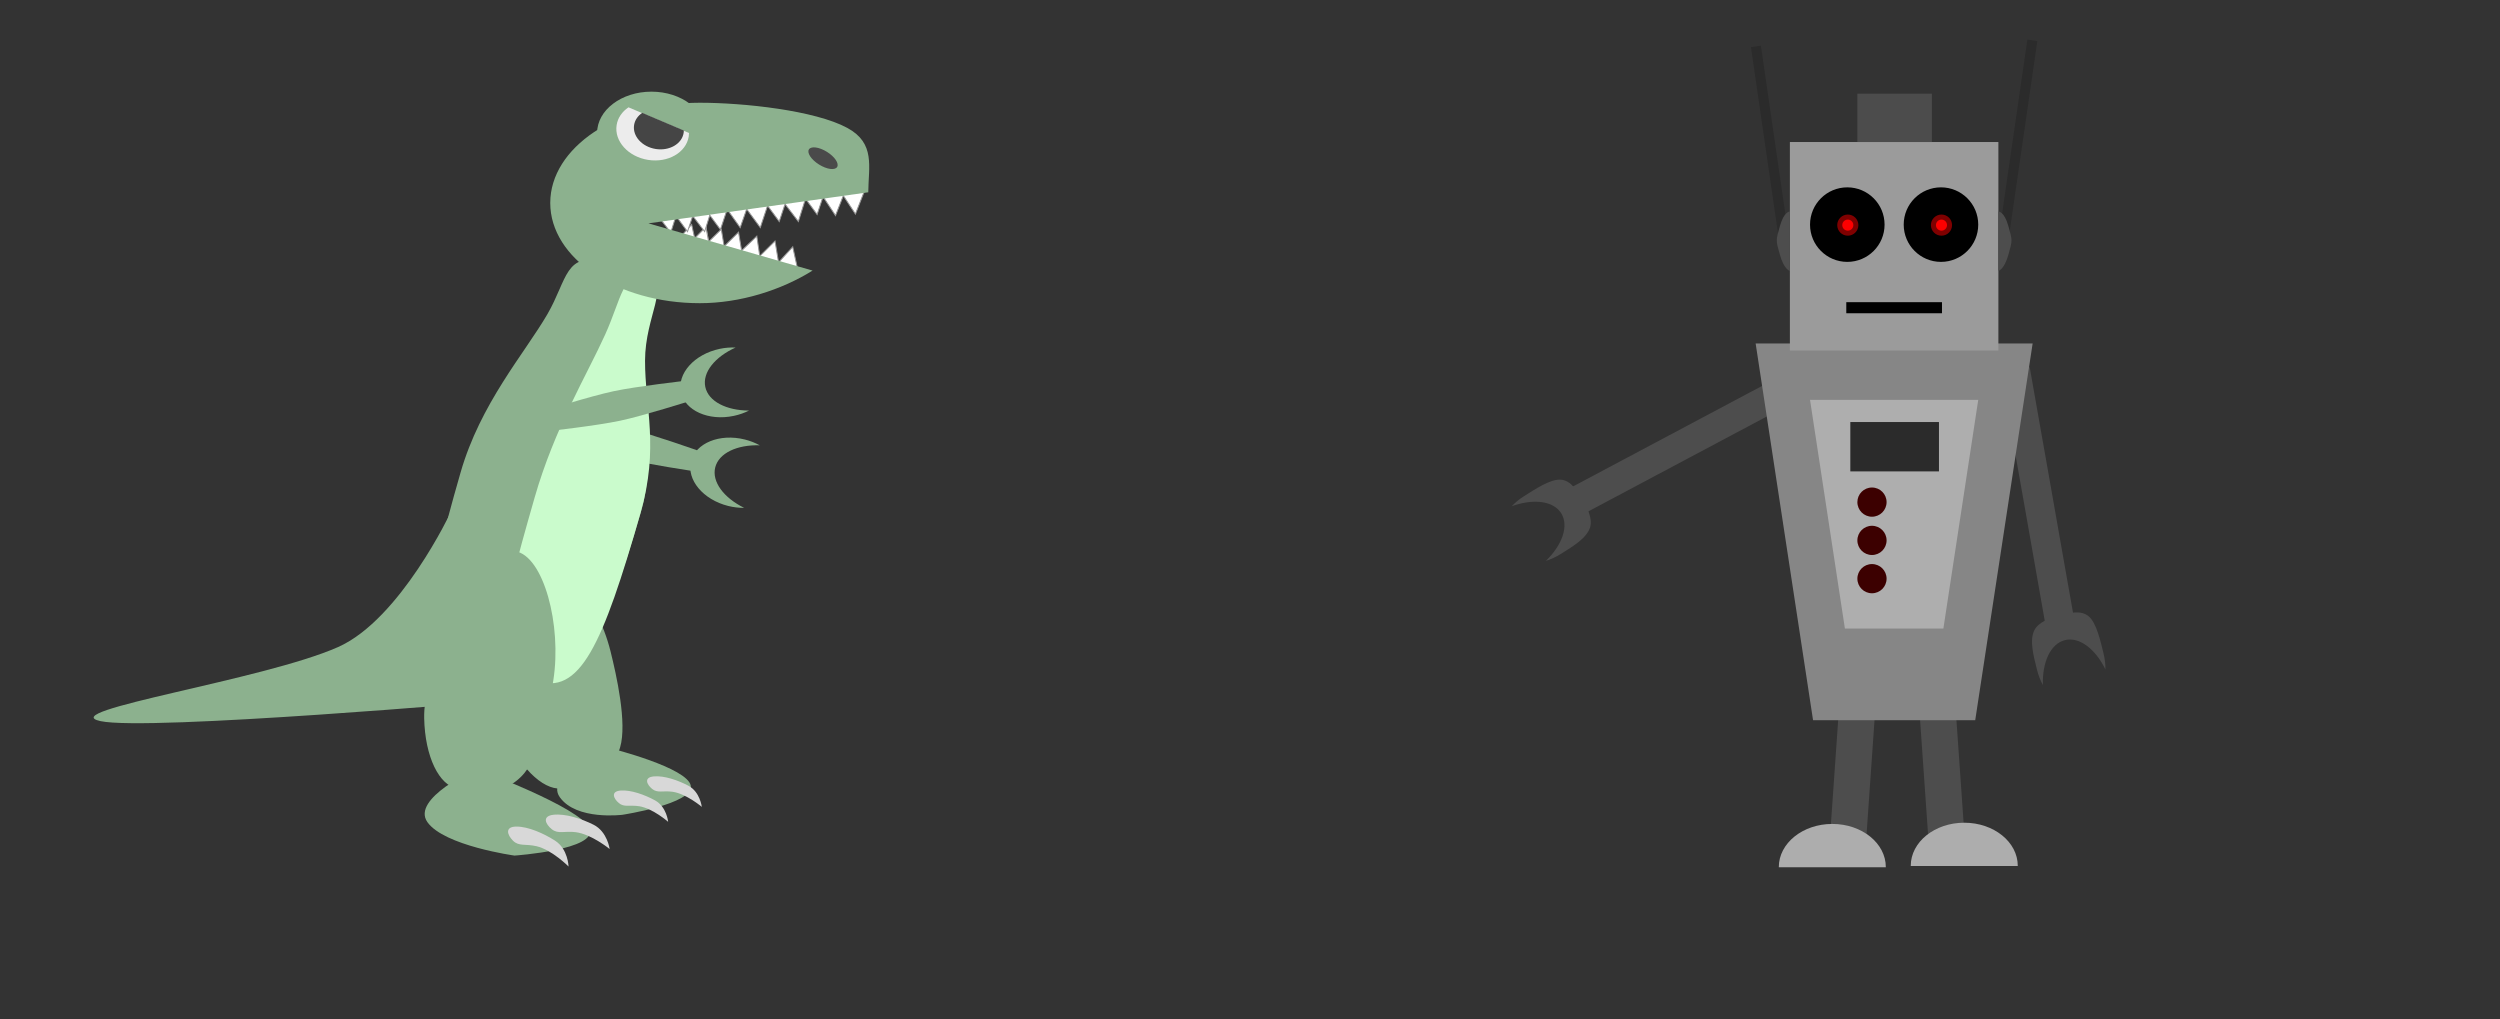 <?xml version="1.0" encoding="UTF-8" standalone="no"?>
<svg width="2482px" height="1012px" viewBox="0 0 2482 1012" version="1.1" xmlns="http://www.w3.org/2000/svg" xmlns:xlink="http://www.w3.org/1999/xlink" xmlns:sketch="http://www.bohemiancoding.com/sketch/ns">
    <rect x="0" y="0" width="2482" height="1012" fill="#333333" stroke="none"/>
    <!-- Generator: Sketch 3.4.1 (15681) - http://www.bohemiancoding.com/sketch -->
    <title>Original</title>
    <desc>Created with Sketch.</desc>
    <defs></defs>
    <g id="Page-1" stroke="none" stroke-width="1" fill="none" fill-rule="evenodd" sketch:type="MSPage">
        <g id="Original" sketch:type="MSArtboardGroup">
            <g id="T-Rex-Original" sketch:type="MSLayerGroup" transform="translate(93, 91)">
                <path d="M417.184,331.626 C417.184,331.626 464.675,326.853 489.433,326.853 C512.841,326.853 561.683,331.626 561.683,331.626 L561.683,352.081 C561.683,352.081 513.073,356.853 489.433,356.853 C464.906,356.853 417.184,352.081 417.184,352.081 L417.184,331.626 Z M443.447,652.605 C467.17,682.774 495.661,697.061 511.833,688.462 C526.008,680.925 554.244,668.626 555.681,636.007 C556.789,610.873 534.635,566.909 523.274,545.543 C497.169,496.447 440.965,452.472 415.869,465.816 C390.772,479.16 384.78,542.268 410.885,591.365 C420.167,608.822 430.358,635.958 443.447,652.605 Z" id="Rectangle-3" fill="#8CB18E" sketch:type="MSShapeGroup" transform="translate(478.015, 508.958) rotate(-346) translate(-478.015, -508.958) "></path>
                <path d="M654.457,406.594 C649.524,407.897 644.203,408.607 638.655,408.607 C612.964,408.607 592.138,393.384 592.138,374.607 C592.138,355.829 612.964,340.607 638.655,340.607 C644.203,340.607 649.524,341.316 654.457,342.619 C632.544,347.347 616.881,359.884 616.881,374.607 C616.881,389.329 632.544,401.866 654.457,406.594 Z" id="Oval-8" fill="#8CB18E" sketch:type="MSShapeGroup" transform="translate(623.298, 374.607) rotate(-346) translate(-623.298, -374.607) "></path>
                <path d="M457.005,579.048 C539.6,583.476 552.627,526.021 552.627,390.988 C552.627,322.703 509.632,288.431 487.691,244.072 C466.243,200.71 495.02,164.398 450.708,164.398 C408.558,164.398 419.037,191.16 409.238,229.872 C398.197,273.492 369.74,333.223 369.74,404.764 C369.74,539.798 374.411,574.619 457.005,579.048 Z" id="Oval-6" fill="#8CB18E" sketch:type="MSShapeGroup" transform="translate(461.183, 371.841) rotate(-344) translate(-461.183, -371.841) "></path>
                <path d="M495.101,592.886 C542.653,597.314 550.152,539.859 550.152,404.826 C550.152,336.541 525.399,302.269 512.767,257.91 C500.419,214.548 516.987,178.236 491.475,178.236 C467.208,178.236 473.241,204.998 467.6,243.71 C461.243,287.33 444.86,347.061 444.86,418.602 C444.86,553.636 447.548,588.457 495.101,592.886 Z" id="Oval-6" fill="#CAFBCC" sketch:type="MSShapeGroup" transform="translate(497.506, 385.679) rotate(-344) translate(-497.506, -385.679) "></path>
                <g id="Head" transform="translate(453.29, 0)" sketch:type="MSShapeGroup">
                    <g id="Lower-Teeth" transform="translate(188.171, 152.856) scale(1, -1) rotate(-9) translate(-188.171, -152.856) translate(124.334, 137.856)" stroke="#979797" fill="#FFFFFF">
                        <polygon id="Triangle-2" transform="translate(114.844, 11.592) rotate(-186) translate(-114.844, -11.592) " points="114.844 1.092 125.731 22.092 103.957 22.092 "></polygon>
                        <polygon id="Triangle-2" transform="translate(96.039, 14.592) rotate(-189) translate(-96.039, -14.592) " points="96.039 4.092 106.926 25.092 85.153 25.092 "></polygon>
                        <polygon id="Triangle-2" transform="translate(77.235, 16.592) rotate(-190) translate(-77.235, -16.592) " points="77.235 6.092 88.122 27.092 66.348 27.092 "></polygon>
                        <polygon id="Triangle-2" transform="translate(58.895, 17.629) rotate(-189) translate(-58.895, -17.629) " points="58.895 7.129 69.782 28.129 48.008 28.129 "></polygon>
                        <polygon id="Triangle-2" transform="translate(41.532, 17.823) rotate(-189) translate(-41.532, -17.823) " points="41.532 7.323 52.419 28.323 30.645 28.323 "></polygon>
                        <polygon id="Triangle-2" transform="translate(26.255, 17.654) rotate(-188) translate(-26.255, -17.654) " points="26.255 7.154 37.142 28.154 15.368 28.154 "></polygon>
                        <polygon id="Triangle-2" transform="translate(26.255, 17.654) rotate(-188) translate(-26.255, -17.654) " points="26.255 7.154 37.142 28.154 15.368 28.154 "></polygon>
                        <polygon id="Triangle-2" transform="translate(12.263, 17.777) rotate(-186) translate(-12.263, -17.777) " points="12.263 7.277 23.15 28.277 1.376 28.277 "></polygon>
                    </g>
                    <g id="Upper-Teeth" transform="translate(104.91, 97)" stroke="#979797" fill="#FFFFFF">
                        <polygon id="Triangle-2" transform="translate(177.196, 15.592) rotate(-186) translate(-177.196, -15.592) " points="177.196 5.092 188.083 26.092 166.309 26.092 "></polygon>
                        <polygon id="Triangle-2" transform="translate(158.392, 14.592) rotate(-189) translate(-158.392, -14.592) " points="158.392 4.092 169.279 25.092 147.505 25.092 "></polygon>
                        <polygon id="Triangle-2" transform="translate(139.587, 21.592) rotate(-190) translate(-139.587, -21.592) " points="139.587 11.092 150.474 32.092 128.7 32.092 "></polygon>
                        <polygon id="Triangle-2" transform="translate(120.782, 21.592) rotate(-189) translate(-120.782, -21.592) " points="120.782 11.092 131.669 32.092 109.896 32.092 "></polygon>
                        <polygon id="Triangle-2" transform="translate(101.978, 27.592) rotate(-189) translate(-101.978, -27.592) " points="101.978 17.092 112.865 38.092 91.091 38.092 "></polygon>
                        <polygon id="Triangle-2" transform="translate(82.183, 27.592) rotate(-188) translate(-82.183, -27.592) " points="82.183 17.092 93.07 38.092 71.297 38.092 "></polygon>
                        <polygon id="Triangle-2" transform="translate(46.554, 31.592) rotate(-190) translate(-46.554, -31.592) " points="46.554 21.092 57.441 42.092 35.667 42.092 "></polygon>
                        <polygon id="Triangle-2" transform="translate(62.389, 29.592) rotate(-189) translate(-62.389, -29.592) " points="62.389 19.092 73.276 40.092 51.502 40.092 "></polygon>
                        <polygon id="Triangle-2" transform="translate(29.728, 31.592) rotate(-189) translate(-29.728, -31.592) " points="29.728 21.092 40.615 42.092 18.842 42.092 "></polygon>
                        <polygon id="Triangle-2" transform="translate(12.903, 32.592) rotate(-190) translate(-12.903, -32.592) " points="12.903 22.092 23.79 43.092 2.016 43.092 "></polygon>
                        <polygon id="Triangle-2" transform="translate(196.891, 13.286) rotate(-186) translate(-196.891, -13.286) " points="196.891 2.002 208.591 24.57 185.191 24.57 "></polygon>
                    </g>
                    <path d="M260.45,177.622 C229.179,197.155 188.429,210 148.458,210 C66.467,210 -5.68434189e-14,165.452 -5.68434189e-14,110.5 C-5.68434189e-14,55.548 66.467,11 148.458,11 C191.9,11 262.823,18.574 294.936,36 C323.029,51.245 315.93,74.498 315.724,99.91 L97.459,130.753 L260.45,177.622 Z" id="Oval-1" fill="#8CB18E"></path>
                    <ellipse id="Oval-2" fill="#8CB18E" cx="100.456" cy="41" rx="53.94" ry="41"></ellipse>
                    <path d="M136.907,35.323 C137.069,36.446 137.152,37.588 137.152,38.746 C137.152,54.923 120.928,68.037 100.916,68.037 C80.903,68.037 64.679,54.923 64.679,38.746 C64.679,31.394 68.031,24.674 73.567,19.53 L136.907,35.323 Z" id="Oval-3" fill="#ECECEC" transform="translate(100.916, 43.732) rotate(-351) translate(-100.916, -43.732) "></path>
                    <path d="M132.037,34.633 C132.148,35.405 132.205,36.19 132.205,36.986 C132.205,48.105 121.054,57.118 107.299,57.118 C93.543,57.118 82.393,48.105 82.393,36.986 C82.393,31.933 84.696,27.314 88.501,23.779 L132.037,34.633 Z" id="Oval-3" fill="#454545" transform="translate(107.299, 40.413) rotate(-351) translate(-107.299, -40.413) "></path>
                    <ellipse id="Oval-5" fill="#4A4A4A" transform="translate(270.806, 66.068) rotate(-58) translate(-270.806, -66.068) " cx="270.806" cy="66.068" rx="7.423" ry="16.5"></ellipse>
                </g>
                <path d="M242.649,551.394 C304.525,523.947 354.757,417 354.757,417 L403.805,604.644 C403.805,604.644 53.466,635.073 6.754,624.93 C-39.957,614.787 168.282,584.382 242.649,551.394 Z" id="Triangle-21" fill="#8CB18E" sketch:type="MSShapeGroup"></path>
                <path d="M447.352,301.773 C447.352,301.773 494.843,297 519.602,297 C543.01,297 591.851,301.773 591.851,301.773 L591.851,322.227 C591.851,322.227 543.241,327 519.602,327 C495.075,327 447.352,322.227 447.352,322.227 L447.352,301.773 Z" id="Rectangle-3" fill="#8CB18E" sketch:type="MSShapeGroup" transform="translate(519.602, 312) rotate(-12) translate(-519.602, -312) "></path>
                <path d="M644.65,323.791 C639.716,325.093 634.395,325.803 628.848,325.803 C603.157,325.803 582.331,310.58 582.331,291.803 C582.331,273.025 603.157,257.803 628.848,257.803 C634.395,257.803 639.716,258.513 644.65,259.815 C622.737,264.543 607.074,277.08 607.074,291.803 C607.074,306.525 622.737,319.062 644.65,323.791 Z" id="Oval-8" fill="#8CB18E" sketch:type="MSShapeGroup" transform="translate(613.49, 291.803) rotate(-12) translate(-613.49, -291.803) "></path>
                <path d="M336.318,632.058 C343.1,669.833 361.549,695.823 379.865,695.823 C395.919,695.823 426.624,698.22 443.207,670.094 C455.985,648.422 457.063,599.204 457.063,575.005 C457.063,519.4 428.083,454.186 399.66,454.186 C371.236,454.186 336.318,507.094 336.318,562.699 C336.318,582.471 332.575,611.215 336.318,632.058 Z" id="Oval-12" fill="#8CB18E" sketch:type="MSShapeGroup" transform="translate(395.859, 575.03) rotate(-351) translate(-395.859, -575.03) "></path>
                <path d="M363.501,687.081 C363.501,687.081 473.168,685.414 489.511,701.878 C505.855,718.343 429.712,753.784 429.712,753.784 C429.712,753.784 361.072,769.756 337.113,753.784 C313.155,737.811 363.501,687.081 363.501,687.081 Z" id="Rectangle-5" fill="#8CB18E" sketch:type="MSShapeGroup" transform="translate(411.23, 723.958) rotate(-339) translate(-411.23, -723.958) "></path>
                <path d="M500.162,659.125 C500.162,659.125 577.899,649.704 587.203,665.379 C596.507,681.053 534.252,716.559 534.252,716.559 C534.252,716.559 493.664,738.443 469.883,722.589 C446.101,706.734 500.162,659.125 500.162,659.125 Z" id="Rectangle-5" fill="#8CB18E" sketch:type="MSShapeGroup" transform="translate(525.994, 692.335) rotate(-339) translate(-525.994, -692.335) "></path>
                <path d="M454.837,720.975 C466.374,718.274 482.852,721.485 495.415,725.975 C509.904,731.152 514.22,747.975 514.22,747.975 C514.22,747.975 494.462,735.475 478.59,735.475 C467.41,735.475 461.779,739.713 454.837,735.475 C447.895,731.237 443.299,723.676 454.837,720.975 Z" id="Triangle-22" fill="#D8D8D8" sketch:type="MSShapeGroup" transform="translate(481.011, 733.98) rotate(-353) translate(-481.011, -733.98) "></path>
                <path d="M521.262,697.243 C531.234,694.909 545.475,697.684 556.334,701.565 C568.856,706.039 572.586,720.579 572.586,720.579 C572.586,720.579 555.509,709.775 541.792,709.775 C532.128,709.775 527.262,713.438 521.262,709.775 C515.262,706.113 511.29,699.578 521.262,697.243 Z" id="Triangle-22" fill="#D8D8D8" sketch:type="MSShapeGroup" transform="translate(543.884, 708.483) rotate(-351) translate(-543.884, -708.483) "></path>
                <path d="M416.072,735.179 C427.61,732.478 444.087,735.69 456.651,740.179 C471.139,745.356 475.455,762.179 475.455,762.179 C475.455,762.179 455.697,749.679 439.826,749.679 C428.645,749.679 423.015,753.917 416.072,749.679 C409.13,745.441 404.535,737.88 416.072,735.179 Z" id="Triangle-22" fill="#D8D8D8" sketch:type="MSShapeGroup" transform="translate(442.247, 748.184) rotate(-347) translate(-442.247, -748.184) "></path>
                <path d="M554.383,682.855 C564.354,680.521 578.596,683.297 589.454,687.177 C601.977,691.652 605.707,706.191 605.707,706.191 C605.707,706.191 588.63,695.388 574.912,695.388 C565.249,695.388 560.383,699.05 554.383,695.388 C548.383,691.725 544.411,685.19 554.383,682.855 Z" id="Triangle-22" fill="#D8D8D8" sketch:type="MSShapeGroup" transform="translate(577.005, 694.096) rotate(-352) translate(-577.005, -694.096) "></path>
            </g>
            <g id="Robot-Original" sketch:type="MSLayerGroup" transform="translate(1499, 45)">
                <rect id="Rectangle-20" fill="#4D4D4D" sketch:type="MSShapeGroup" transform="translate(179.553, 392.219) rotate(-28) translate(-179.553, -392.219) " x="52.993" y="377.719" width="253.121" height="29"></rect>
                <rect id="Rectangle-20" fill="#4D4D4D" sketch:type="MSShapeGroup" transform="translate(523.801, 446.747) rotate(-280) translate(-523.801, -446.747) " x="397.24" y="432.247" width="253.121" height="29"></rect>
                <rect id="Rectangle-15" fill="#4D4D4D" sketch:type="MSShapeGroup" transform="translate(340, 727) rotate(-356) translate(-340, -727) " x="322" y="666" width="36" height="122"></rect>
                <rect id="Rectangle-15-Copy" fill="#4D4D4D" sketch:type="MSShapeGroup" transform="translate(429.211, 725.893) scale(-1, 1) rotate(-356) translate(-429.211, -725.893) " x="411.211" y="664.893" width="36" height="122"></rect>
                <path d="M381.5,296 L244,296 L301,670 L381.5,670 L462,670 L519,296 L381.5,296 Z" id="Rectangle-11" fill="#868686" sketch:type="MSShapeGroup"></path>
                <path d="M381.5,352 L298,352 L332.615,579 L381.5,579 L430.385,579 L465,352 L381.5,352 Z" id="Rectangle-11" fill="#AEAEAE" sketch:type="MSShapeGroup"></path>
                <path d="M373.235,816 C373.235,815.938 373.235,815.876 373.235,815.815 C373.235,792.169 349.454,773 320.118,773 C290.782,773 267,792.169 267,815.815 C267,815.876 267,815.938 267,816 L373.235,816 Z" id="Oval-18" fill="#ADADAD" sketch:type="MSShapeGroup"></path>
                <path d="M504.235,814.786 C504.235,814.724 504.235,814.662 504.235,814.601 C504.235,790.955 480.454,771.786 451.118,771.786 C421.782,771.786 398,790.955 398,814.601 C398,814.662 398,814.724 398,814.786 L504.235,814.786 Z" id="Oval-18-Copy" fill="#ADADAD" sketch:type="MSShapeGroup" transform="translate(451.118, 793.286) scale(-1, 1) translate(-451.118, -793.286) "></path>
                <circle id="Oval-19" fill="#3C0000" sketch:type="MSShapeGroup" cx="359.5" cy="453.5" r="14.5"></circle>
                <circle id="Oval-19-Copy" fill="#3C0000" sketch:type="MSShapeGroup" cx="359.5" cy="491.5" r="14.5"></circle>
                <circle id="Oval-19-Copy-2" fill="#3C0000" sketch:type="MSShapeGroup" cx="359.5" cy="529.5" r="14.5"></circle>
                <rect id="Rectangle-17" fill="#2B2B2B" sketch:type="MSShapeGroup" x="338" y="374" width="88" height="49"></rect>
                <path d="M584.118,628.784 C579.133,630.087 573.757,630.797 568.151,630.797 C553.703,630.797 537.821,631.205 529.2,623.784 C522.332,617.874 521.151,605.122 521.151,596.797 C521.151,587.108 520.211,574.197 529.2,568.004 C537.632,562.194 555.587,562.797 568.151,562.797 C573.757,562.797 579.133,563.506 584.118,564.809 C561.977,569.537 546.151,582.074 546.151,596.797 C546.151,611.519 561.977,624.056 584.118,628.784 Z" id="Oval-8" fill="#4D4D4D" sketch:type="MSShapeGroup" transform="translate(552.621, 596.79) rotate(-284) translate(-552.621, -596.79) "></path>
                <path d="M76.995,500.006 C72.01,501.308 66.634,502.018 61.028,502.018 C46.579,502.018 30.698,502.426 22.076,495.006 C15.209,489.095 14.028,476.343 14.028,468.018 C14.028,458.329 13.088,445.418 22.076,439.225 C30.509,433.416 48.464,434.018 61.028,434.018 C66.634,434.018 72.01,434.728 76.995,436.03 C54.854,440.758 39.028,453.295 39.028,468.018 C39.028,482.74 54.854,495.277 76.995,500.006 Z" id="Oval-8" fill="#4D4D4D" sketch:type="MSShapeGroup" transform="translate(45.497, 468.011) scale(-1, 1) rotate(-328) translate(-45.497, -468.011) "></path>
                <g id="Robot-Head" transform="translate(245, 0)" sketch:type="MSShapeGroup">
                    <rect id="Rectangle-7" fill="#9B9B9B" x="33" y="96" width="207" height="207"></rect>
                    <circle id="Oval-14" fill="#000000" cx="183" cy="178" r="37"></circle>
                    <circle id="Oval-14-Copy" fill="#000000" cx="90" cy="178" r="37"></circle>
                    <path d="M94.5,260.5 L178.5,260.5" id="Line" stroke="#000000" stroke-width="11" stroke-linecap="square"></path>
                    <rect id="Rectangle-8" fill="#4C4C4C" x="100" y="48" width="74" height="48"></rect>
                    <path d="M246.5,182.5 L273,0" id="Line" stroke="#2B2B2B" stroke-width="10" stroke-linecap="square"></path>
                    <path d="M0.5,188.5 L27,6" id="Line-Copy" stroke="#2B2B2B" stroke-width="10" stroke-linecap="square" transform="translate(13.5, 97.5) scale(-1, 1) translate(-13.5, -97.5) "></path>
                    <path d="M240,165.001 C240,165.001 245.72,164.602 249.88,179.352 C254.04,194.102 254.04,193.305 249.88,208.054 C245.72,222.804 240,224 240,224 L240,165.001 Z" id="Rectangle-9" fill="#4D4D4D"></path>
                    <path d="M20,165.001 C20,165.001 25.72,164.602 29.88,179.352 C34.04,194.102 34.04,193.305 29.88,208.054 C25.72,222.804 20,224 20,224 L20,165.001 Z" id="Rectangle-9-Copy" fill="#4D4D4D" transform="translate(26.5, 194.5) scale(-1, 1) translate(-26.5, -194.5) "></path>
                    <g id="Group" transform="translate(80, 168)">
                        <path d="M103.5,21 C109.299,21 114,16.299 114,10.5 C114,4.701 109.299,0 103.5,0 C97.701,0 93,4.701 93,10.5 C93,16.299 97.701,21 103.5,21 Z" id="Oval-15-Copy" fill="#7F0000"></path>
                        <circle id="Oval-293" fill="#FD0000" cx="103.5" cy="10.5" r="5.5"></circle>
                        <path d="M10.5,21 C16.299,21 21,16.299 21,10.5 C21,4.701 16.299,0 10.5,0 C4.701,0 0,4.701 0,10.5 C0,16.299 4.701,21 10.5,21 Z" id="Oval-15-Copy" fill="#7F0000"></path>
                        <circle id="Oval-293" fill="#FD0000" cx="10.5" cy="10.5" r="5.5"></circle>
                    </g>
                </g>
            </g>
        </g>
    </g>
</svg>